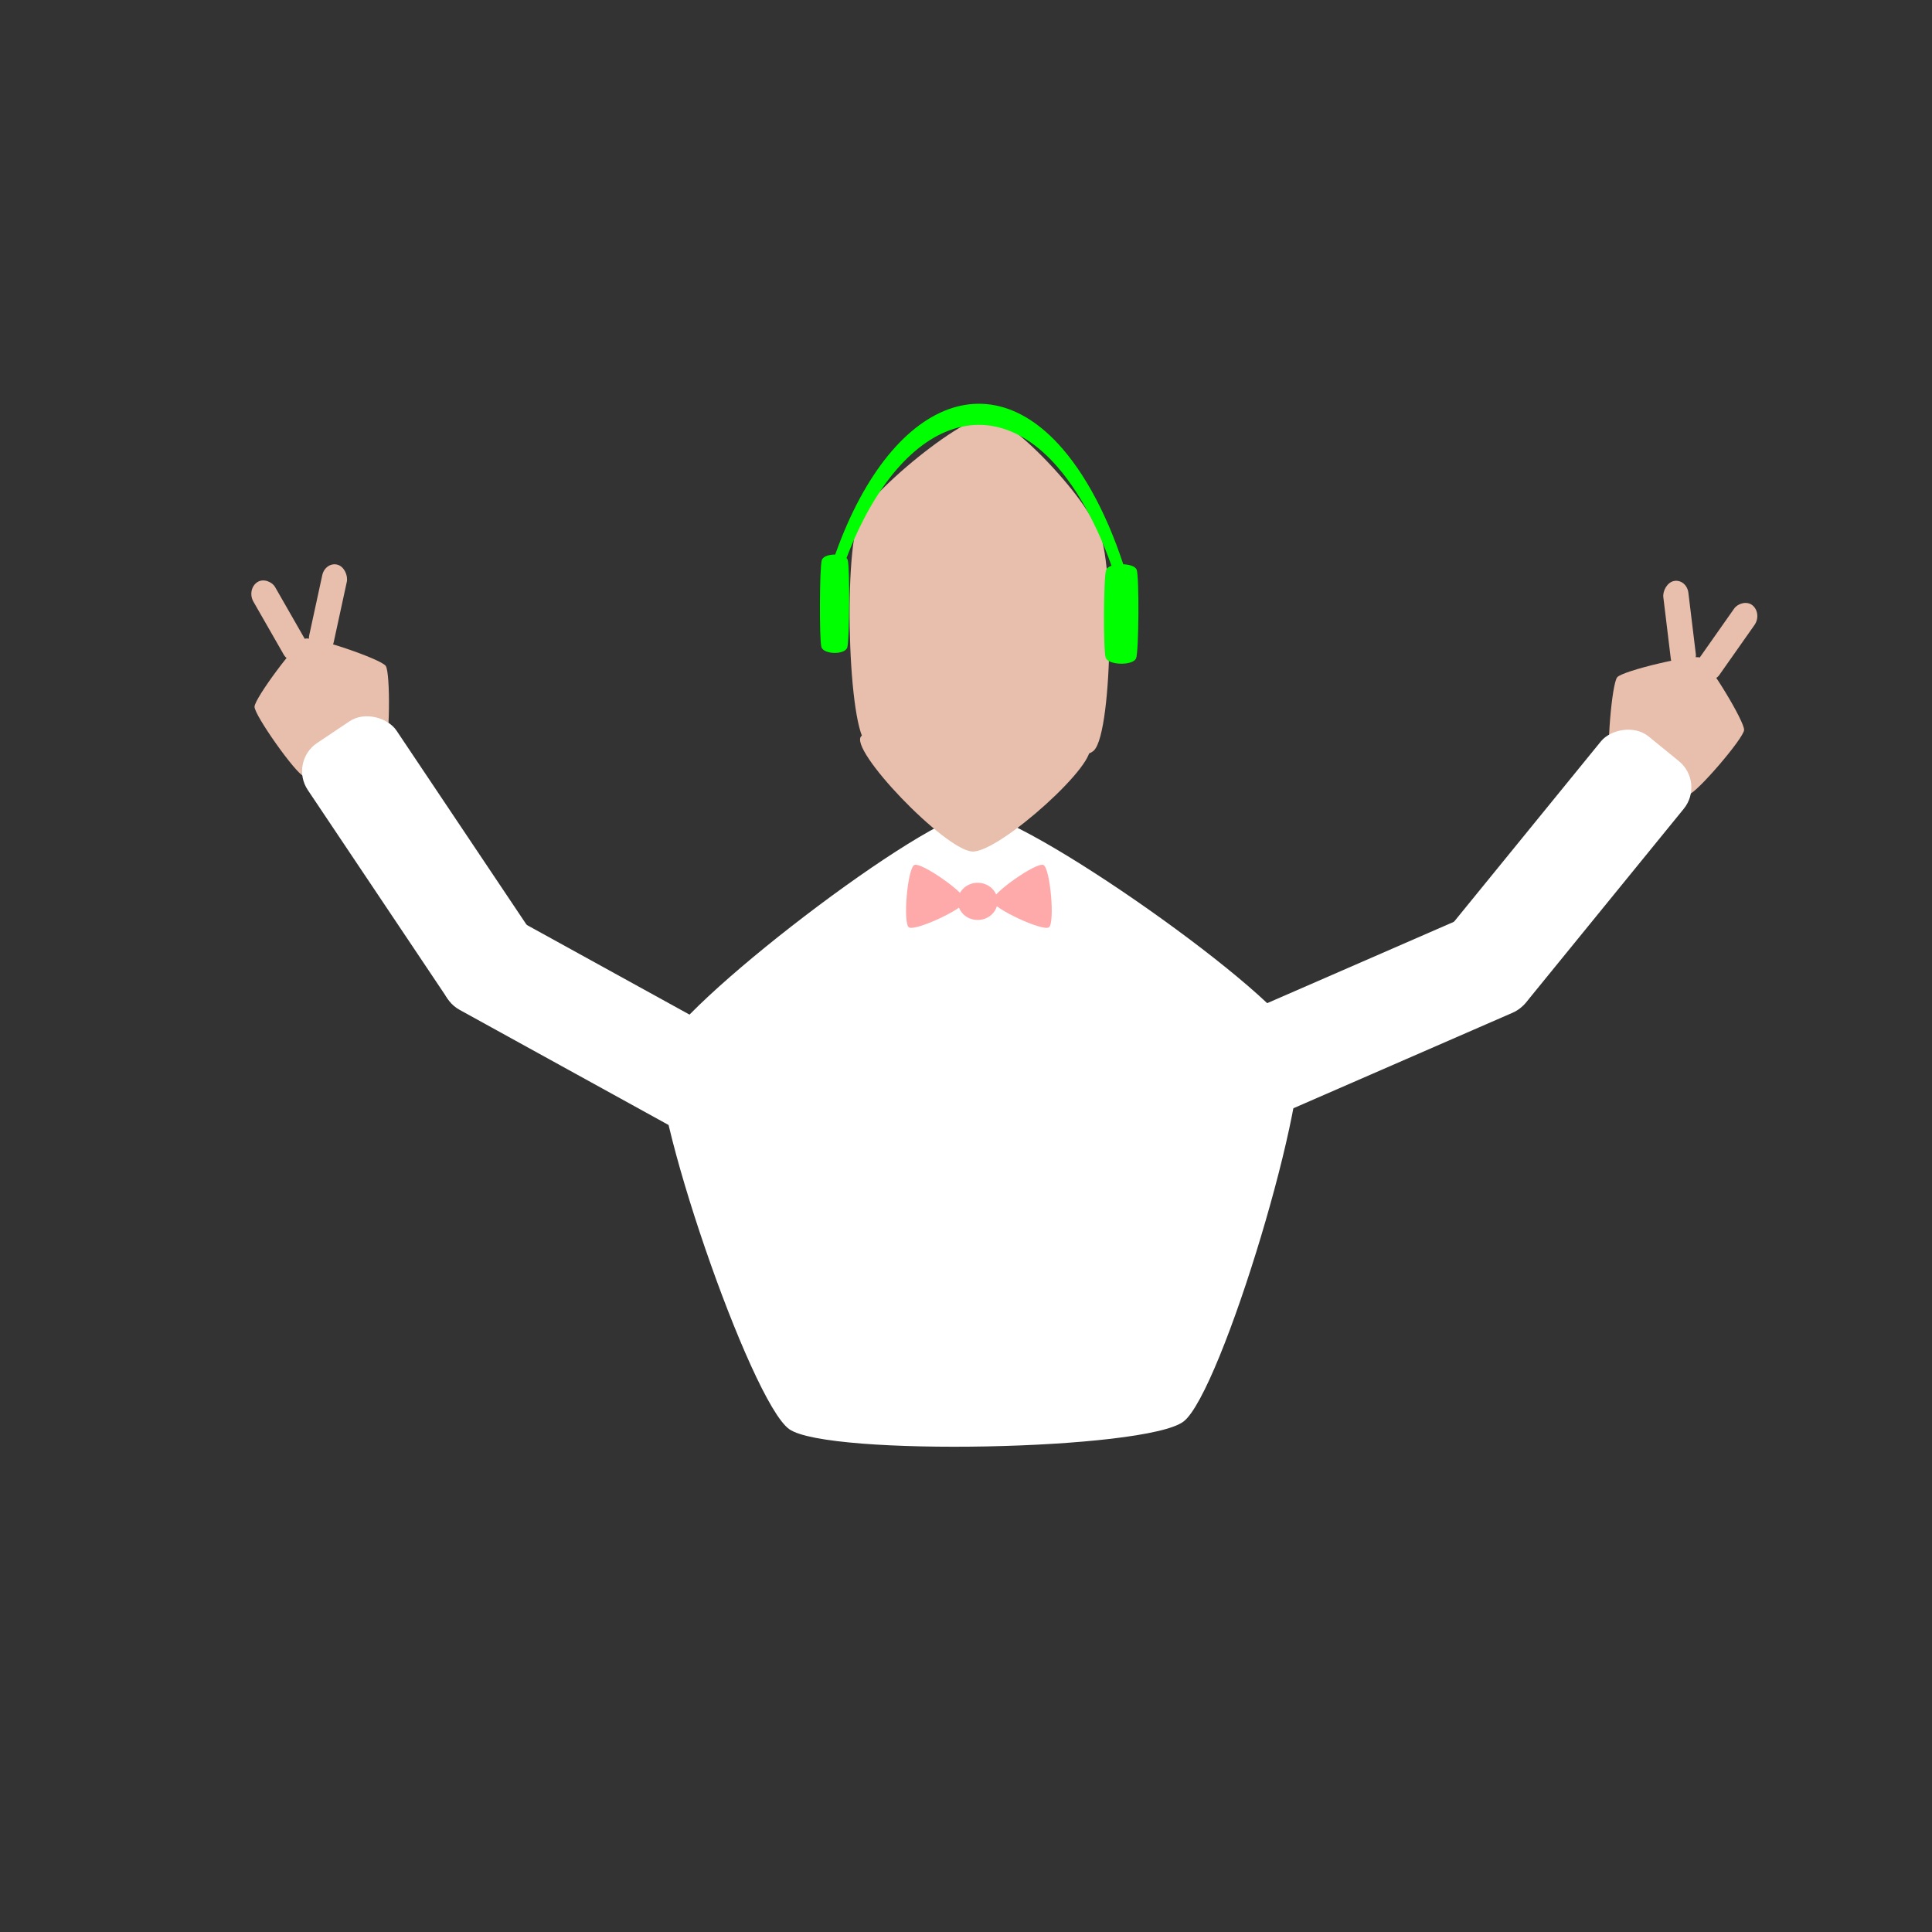 <?xml version="1.0" encoding="UTF-8" standalone="no"?>
<!-- Created with Inkscape (http://www.inkscape.org/) -->

<svg
   width="400"
   height="400"
   viewBox="0 0 105.833 105.833"
   version="1.1"
   id="svg7834"
   inkscape:version="1.1 (c68e22c387, 2021-05-23)"
   sodipodi:docname="DJ_Teacher.svg"
   xmlns:inkscape="http://www.inkscape.org/namespaces/inkscape"
   xmlns:sodipodi="http://sodipodi.sourceforge.net/DTD/sodipodi-0.dtd"
   xmlns="http://www.w3.org/2000/svg"
   xmlns:svg="http://www.w3.org/2000/svg">
  <rect x="0" y="0" width="105.833" height="105.833" fill="#333333" stroke="none"/>
  <sodipodi:namedview
     id="namedview7836"
     pagecolor="#ffeaff"
     bordercolor="#666666"
     borderopacity="1.0"
     inkscape:pageshadow="2"
     inkscape:pageopacity="0"
     inkscape:pagecheckerboard="0"
     inkscape:document-units="mm"
     showgrid="false"
     units="px"
     inkscape:zoom="2.708193"
     inkscape:cx="184.80957"
     inkscape:cy="207.33382"
     inkscape:window-width="1280"
     inkscape:window-height="961"
     inkscape:window-x="-8"
     inkscape:window-y="-8"
     inkscape:window-maximized="1"
     inkscape:current-layer="g16425" />
  <defs
     id="defs7831" />
  <g
     inkscape:label="Warstwa 1"
     inkscape:groupmode="layer"
     id="layer1">
    <g
       id="g15144"
       transform="translate(1.52,2.763)">
      <g
         id="g13778">
        <path
           sodipodi:type="star"
           style="fill:#ffffff;fill-opacity:1;stroke:none;stroke-width:0.1;stroke-miterlimit:4;stroke-dasharray:none;stroke-dashoffset:0;stroke-opacity:1"
           id="path13985"
           inkscape:flatsided="true"
           sodipodi:sides="5"
           sodipodi:cx="150.83858"
           sodipodi:cy="197.17944"
           sodipodi:r1="25.95277"
           sodipodi:r2="16.7292"
           sodipodi:arg1="1.5901802"
           sodipodi:arg2="2.2184987"
           inkscape:rounded="0.12"
           inkscape:randomized="-1.73472e-17"
           transform="matrix(0.708,0,0,-0.715,-54.567,201.29)"
           d="m 150.336,223.127 c -3.66,-0.071 -23.267,-14.905 -24.33,-18.408 -1.064,-3.503 6.985,-26.734 9.989,-28.828 3.003,-2.094 27.584,-1.618 30.504,0.591 2.92,2.209 10.062,25.734 8.864,29.193 -1.199,3.459 -21.365,17.522 -25.026,17.451 z" />
      </g>
      <g
         id="g8679">
        <g
           id="g8080"
           transform="matrix(0.942,1.076,-1.076,0.942,34.494,-59.284)">
          <path
             sodipodi:type="star"
             style="fill:#e8beac;fill-opacity:1"
             id="path7882"
             inkscape:flatsided="true"
             sodipodi:sides="3"
             sodipodi:cx="129.97597"
             sodipodi:cy="133.66846"
             sodipodi:r1="25.50766"
             sodipodi:r2="14.884939"
             sodipodi:arg1="-0.38588268"
             sodipodi:arg2="0.66131492"
             inkscape:rounded="0.12"
             inkscape:randomized="0.027"
             transform="matrix(0.151,-0.023,-0.065,0.17,41.191,9.411)"
             inkscape:transform-center-x="-0.67728931"
             inkscape:transform-center-y="-1.5789842"
             d="m 153.736,124.295 c 1.954,4.938 -21.419,35.969 -26.668,35.303 -5.249,-0.666 -20.412,-36.823 -17.155,-41.022 3.257,-4.199 41.869,0.781 43.823,5.719 z" />
          <path
             sodipodi:type="star"
             style="fill:#e8beac;fill-opacity:1"
             id="path7882-7"
             inkscape:flatsided="true"
             sodipodi:sides="3"
             sodipodi:cx="129.97597"
             sodipodi:cy="133.66846"
             sodipodi:r1="25.50766"
             sodipodi:r2="14.884939"
             sodipodi:arg1="-0.38588268"
             sodipodi:arg2="0.66131492"
             inkscape:rounded="0.12"
             inkscape:randomized="0.027"
             transform="matrix(0.018,-0.146,-0.157,0.068,78.865,46.424)"
             inkscape:transform-center-x="-0.6329581"
             inkscape:transform-center-y="1.5236975"
             d="m 153.736,124.295 c 1.954,4.938 -21.419,35.969 -26.668,35.303 -5.249,-0.666 -20.412,-36.823 -17.155,-41.022 3.257,-4.199 41.869,0.781 43.823,5.719 z" />
          <path
             sodipodi:type="star"
             style="fill:#e8beac;fill-opacity:1"
             id="path7963"
             inkscape:flatsided="true"
             sodipodi:sides="4"
             sodipodi:cx="150.65396"
             sodipodi:cy="166.16245"
             sodipodi:r1="27.572857"
             sodipodi:r2="19.496954"
             sodipodi:arg1="1.4364749"
             sodipodi:arg2="2.221873"
             inkscape:rounded="0.12"
             inkscape:randomized="0.027"
             transform="matrix(0.229,0.023,-0.024,0.222,25.68,-7.671)"
             inkscape:transform-center-x="0.10763942"
             inkscape:transform-center-y="-0.036575212"
             d="m 154.381,193.194 c -4.667,0.583 -31.097,-17.949 -31.779,-22.598 -0.682,-4.648 19.674,-30.603 24.351,-31.126 4.677,-0.524 29.469,17.959 30.29,22.598 0.82,4.639 -18.195,30.543 -22.862,31.127 z" />
        </g>
        <g
           id="g8669"
           transform="translate(-0.049,0.098)">
          <path
             sodipodi:type="star"
             style="fill:#00ff00;fill-opacity:1"
             id="path8170"
             inkscape:flatsided="true"
             sodipodi:sides="4"
             sodipodi:cx="82.342728"
             sodipodi:cy="118.89847"
             sodipodi:r1="12.892139"
             sodipodi:r2="8.8927155"
             sodipodi:arg1="0.79299295"
             sodipodi:arg2="1.5783912"
             inkscape:rounded="0.12"
             inkscape:randomized="0.027"
             transform="matrix(0.079,0,0,0.265,37.75,-1.313)"
             inkscape:transform-center-x="0.0036172407"
             inkscape:transform-center-y="-0.014497862"
             d="m 91.042,127.985 c -1.55,1.579 -16.498,1.495 -17.964,-0.094 -1.465,-1.59 -1.285,-16.397 0.267,-17.936 1.551,-1.539 16.505,-1.562 18.013,-0.014 1.508,1.548 1.235,16.466 -0.316,18.045 z" />
          <path
             sodipodi:type="star"
             style="fill:#00ff00;fill-opacity:1"
             id="path8170-2"
             inkscape:flatsided="true"
             sodipodi:sides="4"
             sodipodi:cx="82.342728"
             sodipodi:cy="118.89847"
             sodipodi:r1="12.892139"
             sodipodi:r2="8.8927155"
             sodipodi:arg1="0.79299295"
             sodipodi:arg2="1.5783912"
             inkscape:rounded="0.12"
             inkscape:randomized="0.027"
             transform="matrix(0.093,0,0,0.268,52.301,-1.11)"
             inkscape:transform-center-x="0.0042789155"
             inkscape:transform-center-y="-0.014629197"
             d="m 91.042,127.985 c -1.55,1.579 -16.498,1.495 -17.964,-0.094 -1.465,-1.59 -1.285,-16.397 0.267,-17.936 1.551,-1.539 16.505,-1.562 18.013,-0.014 1.508,1.548 1.235,16.466 -0.316,18.045 z" />
          <path
             sodipodi:type="spiral"
             style="fill:none;fill-rule:evenodd;stroke:#00ff00;stroke-width:1.002;stroke-miterlimit:4;stroke-dasharray:none;stroke-dashoffset:0;stroke-opacity:1"
             id="path8387"
             sodipodi:cx="146.03833"
             sodipodi:cy="104.12847"
             sodipodi:expansion="0"
             sodipodi:revolution="1.09"
             sodipodi:radius="17.478045"
             sodipodi:argument="-7.392715"
             sodipodi:t0="0.693425"
             transform="matrix(0.542,0,0,1.154,-27.073,-80.215)"
             d="m 130.682,95.781 c 4.547,-8.365 15.338,-11.556 23.703,-7.008 2.711,1.474 5.01,3.669 6.607,6.309" />
        </g>
      </g>
      <g
         id="g15127">
        <ellipse
           style="fill:#ffaaaa;fill-opacity:1;stroke:none;stroke-width:0.026;stroke-miterlimit:4;stroke-dasharray:none;stroke-dashoffset:0;stroke-opacity:1"
           id="path14996"
           cx="52.036"
           cy="46.613"
           rx="1.088"
           ry="1.019" />
        <path
           sodipodi:type="star"
           style="fill:#ffaaaa;fill-opacity:1;stroke:none;stroke-width:0.1;stroke-miterlimit:4;stroke-dasharray:none;stroke-dashoffset:0;stroke-opacity:1"
           id="path15020"
           inkscape:flatsided="true"
           sodipodi:sides="3"
           sodipodi:cx="186.2942"
           sodipodi:cy="172.45596"
           sodipodi:r1="7.4698992"
           sodipodi:r2="3.7349496"
           sodipodi:arg1="0.087495341"
           sodipodi:arg2="1.1346929"
           inkscape:rounded="0.12"
           inkscape:randomized="-1.73472e-17"
           transform="matrix(0.265,0,0,0.265,0.035,0.713)"
           inkscape:transform-center-x="-0.34019515"
           inkscape:transform-center-y="-0.078014696"
           d="m 193.736,173.109 c -0.136,1.547 -10.456,6.356 -11.727,5.465 -1.272,-0.891 -0.277,-12.233 1.131,-12.889 1.407,-0.656 10.732,5.877 10.597,7.423 z" />
        <path
           sodipodi:type="star"
           style="fill:#ffaaaa;fill-opacity:1;stroke:none;stroke-width:0.1;stroke-miterlimit:4;stroke-dasharray:none;stroke-dashoffset:0;stroke-opacity:1"
           id="path15020-7"
           inkscape:flatsided="true"
           sodipodi:sides="3"
           sodipodi:cx="186.2942"
           sodipodi:cy="172.45596"
           sodipodi:r1="7.4698992"
           sodipodi:r2="3.7349496"
           sodipodi:arg1="0.087495341"
           sodipodi:arg2="1.1346929"
           inkscape:rounded="0.12"
           inkscape:randomized="-1.73472e-17"
           transform="matrix(-0.265,0,0,0.265,104.171,0.713)"
           inkscape:transform-center-x="0.3401952"
           inkscape:transform-center-y="-0.078014696"
           d="m 193.736,173.109 c -0.136,1.547 -10.456,6.356 -11.727,5.465 -1.272,-0.891 -0.277,-12.233 1.131,-12.889 1.407,-0.656 10.732,5.877 10.597,7.423 z" />
      </g>
    </g>
    <g
       id="g16208" />
    <g
       id="g16249"
       transform="translate(0,-1.49)">
      <path
         sodipodi:type="star"
         style="fill:#e8beac;fill-opacity:1;stroke:none;stroke-width:0.1;stroke-miterlimit:4;stroke-dasharray:none;stroke-dashoffset:0;stroke-opacity:1"
         id="path15500"
         inkscape:flatsided="true"
         sodipodi:sides="5"
         sodipodi:cx="66.84137"
         sodipodi:cy="113.31701"
         sodipodi:r1="17.987883"
         sodipodi:r2="8.6793365"
         sodipodi:arg1="0.64065831"
         sodipodi:arg2="1.2689768"
         inkscape:rounded="0.1"
         inkscape:randomized="-1.73472e-17"
         transform="matrix(0.22,0,0,0.22,3.194,15.324)"
         inkscape:transform-center-x="0.40284339"
         inkscape:transform-center-y="-0.4677839"
         d="m 81.262,124.069 c -1.264,1.695 -18.187,6.964 -20.19,6.286 -2.003,-0.678 -12.243,-15.145 -12.217,-17.26 0.026,-2.114 10.62,-16.324 12.639,-16.953 2.019,-0.629 18.807,5.056 20.029,6.782 1.222,1.726 1.003,19.449 -0.261,21.144 z" />
      <rect
         style="fill:#ffffff;fill-opacity:1;stroke:none;stroke-width:0.036;stroke-miterlimit:4;stroke-dasharray:none;stroke-dashoffset:0;stroke-opacity:1"
         id="rect15190"
         width="5.849"
         height="17.359"
         x="31.757"
         y="-64.965"
         ry="1.856"
         transform="rotate(118.854)" />
      <rect
         style="fill:#ffffff;fill-opacity:1;stroke:none;stroke-width:0.036;stroke-miterlimit:4;stroke-dasharray:none;stroke-dashoffset:0;stroke-opacity:1"
         id="rect15190-0"
         width="5.849"
         height="17.359"
         x="5.059"
         y="-62.079"
         ry="1.856"
         transform="rotate(146.181)" />
      <rect
         style="fill:#e8beac;fill-opacity:1;stroke:none;stroke-width:0.029;stroke-miterlimit:4;stroke-dasharray:none;stroke-dashoffset:0;stroke-opacity:1"
         id="rect15825"
         width="1.432"
         height="4.894"
         x="-5.084"
         y="35.669"
         ry="0.77"
         transform="matrix(0.832,-0.554,0.497,0.868,0,0)" />
      <rect
         style="fill:#e8beac;fill-opacity:1;stroke:none;stroke-width:0.029;stroke-miterlimit:4;stroke-dasharray:none;stroke-dashoffset:0;stroke-opacity:1"
         id="rect15825-4"
         width="1.394"
         height="4.923"
         x="24.291"
         y="26.41"
         ry="0.774"
         transform="matrix(0.964,0.265,-0.212,0.977,0,0)" />
    </g>
    <g
       id="g16425"
       transform="translate(-1.759,1.001)">
      <g
         id="g16432"
         transform="rotate(5.328,83.238,45.527)">
        <path
           sodipodi:type="star"
           style="fill:#e8beac;fill-opacity:1;stroke:none;stroke-width:0.1;stroke-miterlimit:4;stroke-dasharray:none;stroke-dashoffset:0;stroke-opacity:1"
           id="path15500-0"
           inkscape:flatsided="true"
           sodipodi:sides="5"
           sodipodi:cx="66.84137"
           sodipodi:cy="113.31701"
           sodipodi:r1="17.987883"
           sodipodi:r2="8.6793365"
           sodipodi:arg1="0.64065831"
           sodipodi:arg2="1.2689768"
           inkscape:rounded="0.1"
           inkscape:randomized="-1.73472e-17"
           transform="matrix(-0.22,0,0,0.22,107.379,12.833)"
           inkscape:transform-center-x="0.40284339"
           inkscape:transform-center-y="-0.4677839"
           d="m 81.262,124.069 c -1.264,1.695 -18.187,6.964 -20.19,6.286 -2.003,-0.678 -12.243,-15.145 -12.217,-17.26 0.026,-2.114 10.62,-16.324 12.639,-16.953 2.019,-0.629 18.807,5.056 20.029,6.782 1.222,1.726 1.003,19.449 -0.261,21.144 z" />
        <rect
           style="fill:#ffffff;fill-opacity:1;stroke:none;stroke-width:0.036;stroke-miterlimit:4;stroke-dasharray:none;stroke-dashoffset:0;stroke-opacity:1"
           id="rect15190-3"
           width="5.849"
           height="17.359"
           x="82.936"
           y="33.082"
           ry="1.856"
           transform="matrix(0.483,0.876,0.876,-0.483,0,0)" />
        <rect
           style="fill:#ffffff;fill-opacity:1;stroke:none;stroke-width:0.036;stroke-miterlimit:4;stroke-dasharray:none;stroke-dashoffset:0;stroke-opacity:1"
           id="rect15190-0-1"
           width="5.849"
           height="17.359"
           x="95.537"
           y="1.533"
           ry="1.856"
           transform="matrix(0.831,0.557,0.557,-0.831,0,0)" />
        <rect
           style="fill:#e8beac;fill-opacity:1;stroke:none;stroke-width:0.029;stroke-miterlimit:4;stroke-dasharray:none;stroke-dashoffset:0;stroke-opacity:1"
           id="rect15825-8"
           width="1.432"
           height="4.894"
           x="-100.022"
           y="-27.824"
           ry="0.77"
           transform="matrix(-0.832,-0.554,-0.497,0.868,0,0)" />
        <rect
           style="fill:#e8beac;fill-opacity:1;stroke:none;stroke-width:0.029;stroke-miterlimit:4;stroke-dasharray:none;stroke-dashoffset:0;stroke-opacity:1"
           id="rect15825-4-4"
           width="1.394"
           height="4.923"
           x="-84.458"
           y="53.361"
           ry="0.774"
           transform="matrix(-0.964,0.265,0.212,0.977,0,0)" />
      </g>
    </g>
  </g>
</svg>
